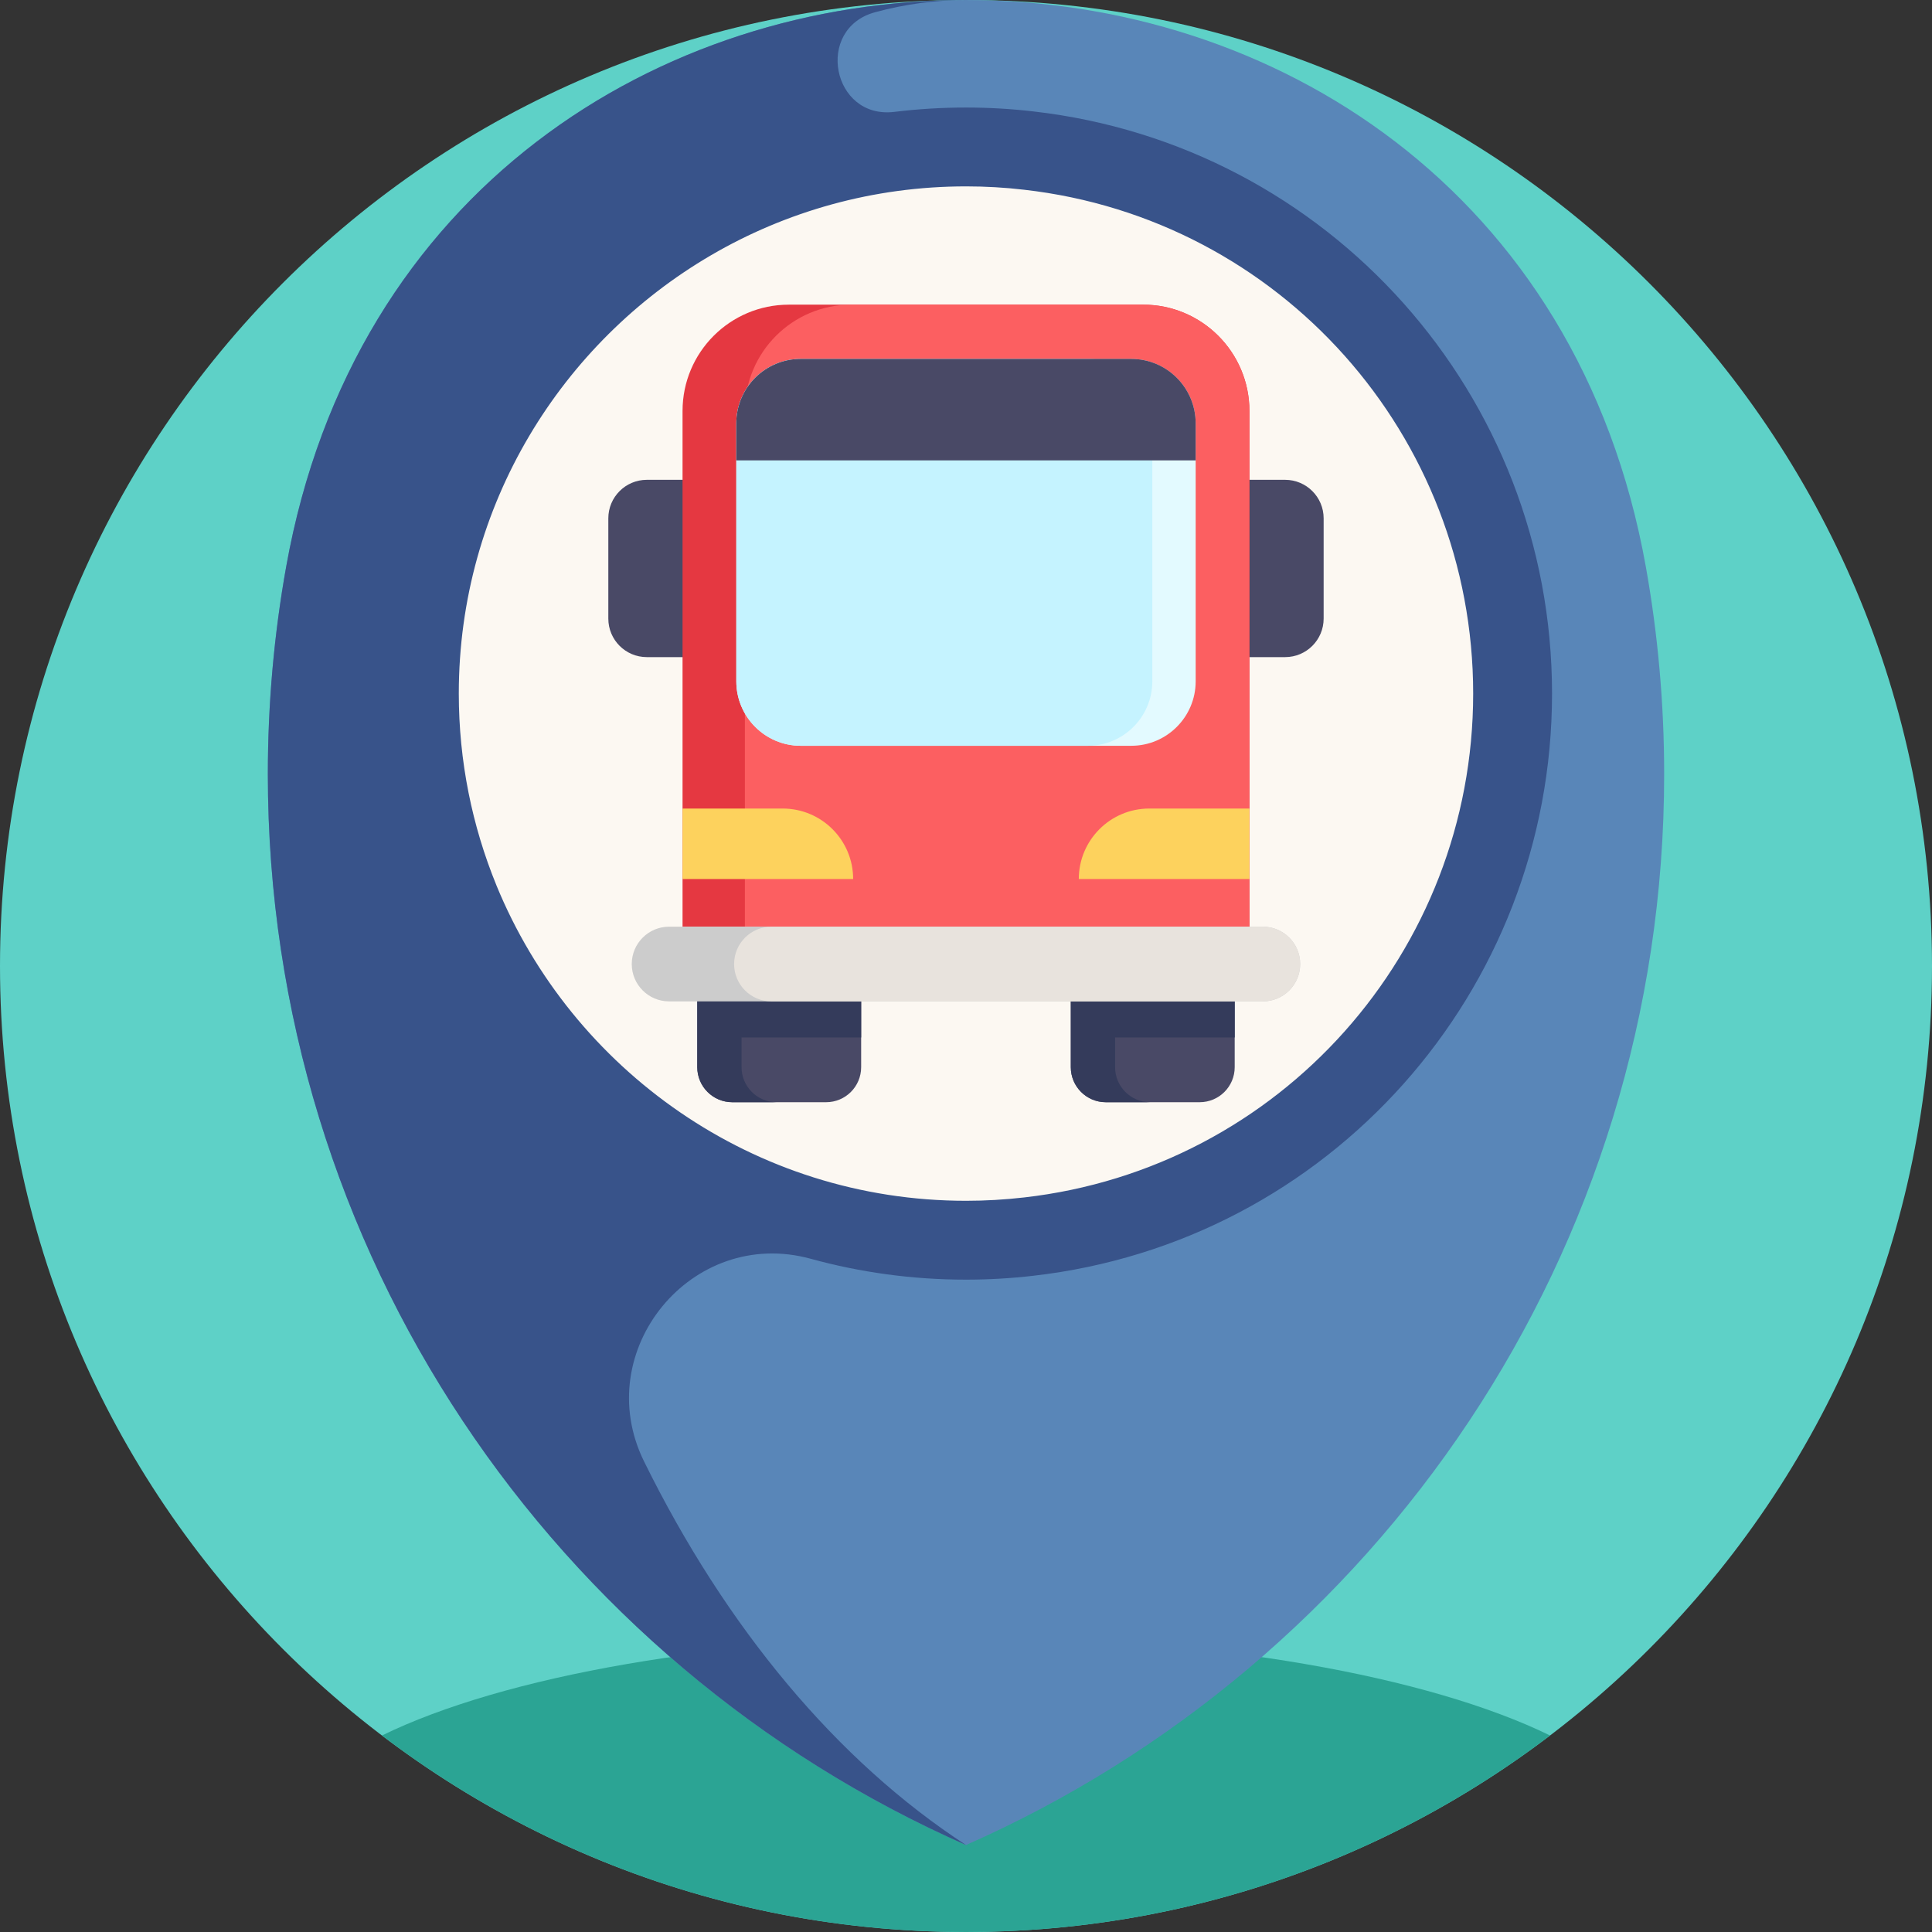 <svg height="512pt" viewBox="0 0 512 512" width="512pt" xmlns="http://www.w3.org/2000/svg"><rect x="0" y="0" width="512" height="512" fill="#333333" stroke="none"/><path d="m512 256c0 141.387-114.617 256-256 256-141.387 0-256-114.613-256-256 0-141.383 114.613-256 256-256 141.383 0 256 114.617 256 256zm0 0" fill="#5ed1c7"/><path d="m410.781 459.922c-42.977 32.672-96.609 52.078-154.777 52.078-58.172 0-111.805-19.406-154.781-52.078 32.098-15.684 89.41-26.121 154.781-26.121 65.367 0 122.691 10.438 154.777 26.121zm0 0" fill="#2ba494"/><path d="m436.168 150.219c-35.816-200.289-324.523-200.289-360.336 0-3.191 17.832-4.855 36.188-4.855 54.938 0 126.746 76.062 235.711 185.023 283.793 108.957-48.082 185.02-157.047 185.02-283.793 0-18.75-1.664-37.105-4.852-54.938zm0 0" fill="#5986b8"/><path d="m400.859 183.797c0 74.395-56.078 135.707-128.273 143.922-5.441.629-10.969.949-16.582.949-80 0-144.871-64.867-144.871-144.871 0-80 64.871-144.855 144.871-144.855 5.613 0 11.141.324 16.582.953 72.195 8.215 128.273 69.512 128.273 143.902zm0 0" fill="#fcf8f2"/><path d="m273.785 29.52c-5.859-.68-11.836-1.023-17.781-1.023-6.43 0-12.766.391-18.988 1.152-16.504 2.02-21.18-22.027-5.137-26.398 7.949-2.168 16.035-3.25 24.125-3.25-81.129 0-162.262 50.082-180.172 150.227-3.188 17.824-4.848 36.184-4.848 54.93 0 126.746 76.055 235.707 185.02 283.793-34.184-22.262-63.59-57.566-85.316-101.641-14.461-29.336 12.637-62.391 44.172-53.719 13.109 3.605 26.906 5.531 41.145 5.531 5.945 0 11.922-.348 17.762-1.023 78.41-8.914 137.539-75.254 137.539-154.301 0-79.035-59.129-145.367-137.52-154.277zm-2.402 287.816c-5.066.586-10.238.887-15.379.887-56.164 0-104.387-34.629-124.469-83.652 0 0 .012 0 0-.012-6.406-15.672-9.949-32.809-9.949-50.762 0-24.91 6.812-48.254 18.664-68.273 23.426-39.551 66.547-66.133 115.754-66.133 5.141 0 10.312.293 15.402.891 67.844 7.711 119 65.117 119 133.516 0 68.41-51.156 125.816-119.023 133.539zm0 0" fill="#38538a"/><path d="m218.93 292.098h-24.863c-5.129 0-9.285-4.156-9.285-9.285v-27.332h43.434v27.332c-.004 5.129-4.156 9.285-9.285 9.285zm0 0" fill="#494966"/><path d="m317.922 292.098h-24.863c-5.129 0-9.285-4.156-9.285-9.285v-27.332h43.434v27.332c0 5.129-4.156 9.285-9.285 9.285zm0 0" fill="#494966"/><path d="m196.52 274.938v7.875c0 5.129 4.156 9.285 9.285 9.285h-11.738c-5.125 0-9.285-4.156-9.285-9.285v-27.328h43.434v19.453zm0 0" fill="#343b5b"/><path d="m295.512 274.938v7.875c0 5.129 4.156 9.285 9.285 9.285h-11.738c-5.125 0-9.285-4.156-9.285-9.285v-27.328h43.434v19.453zm0 0" fill="#343b5b"/><path d="m180.883 174.145h-9.461c-5.641 0-10.211-4.57-10.211-10.211v-26.57c0-5.637 4.57-10.207 10.211-10.207h169.145c5.641 0 10.211 4.57 10.211 10.207v26.57c0 5.641-4.57 10.211-10.211 10.211h-9.461" fill="#494966"/><path d="m331.109 108.914v136.668h-150.227v-136.668c0-15.562 12.609-28.176 28.172-28.176h93.879c15.562 0 28.176 12.613 28.176 28.176zm0 0" fill="#e53841"/><path d="m331.109 108.914v136.668h-133.707v-136.668c0-15.562 12.617-28.176 28.176-28.176h77.355c15.562 0 28.176 12.613 28.176 28.176zm0 0" fill="#fc5f61"/><path d="m316.867 112.199v68.348c0 9.438-7.648 17.094-17.082 17.094h-87.574c-9.434 0-17.082-7.656-17.082-17.094v-68.348c0-9.434 7.648-17.082 17.082-17.082h87.574c1.984 0 3.887.336 5.652.961 6.656 2.34 11.43 8.672 11.43 16.121zm0 0" fill="#e3faff"/><path d="m305.375 112.199v68.348c0 9.438-7.648 17.094-17.086 17.094h-76.078c-9.434 0-17.082-7.656-17.082-17.094v-68.348c0-9.434 7.648-17.082 17.082-17.082h76.078c1.984 0 3.887.336 5.652.961 6.656 2.34 11.434 8.672 11.434 16.121zm0 0" fill="#c5f3ff"/><path d="m316.867 112.207v9.801h-121.746v-9.801c0-9.441 7.652-17.094 17.086-17.094h87.57c9.438 0 17.09 7.652 17.09 17.094zm0 0" fill="#494966"/><path d="m344.562 255.48c0 5.465-4.434 9.898-9.898 9.898h-157.34c-2.734 0-5.211-1.105-7-2.898-1.793-1.789-2.902-4.27-2.902-7.004 0-5.465 4.434-9.895 9.902-9.895h157.34c2.73 0 5.207 1.109 7 2.898 1.789 1.789 2.898 4.266 2.898 7zm0 0" fill="#ccc"/><path d="m344.562 255.48c0 5.465-4.434 9.898-9.898 9.898h-130.219c-2.734 0-5.207-1.105-7.004-2.898-1.789-1.789-2.898-4.27-2.898-7.004 0-5.465 4.434-9.895 9.902-9.895h130.219c2.73 0 5.207 1.109 7 2.898 1.789 1.789 2.898 4.266 2.898 7zm0 0" fill="#e8e3dd"/><g fill="#fdd25d"><path d="m207.414 214.27h-26.531v18.68h45.211c0-10.316-8.363-18.68-18.68-18.68zm0 0"/><path d="m304.578 214.27h26.531v18.68h-45.215c0-10.316 8.363-18.68 18.684-18.68zm0 0"/></g></svg>